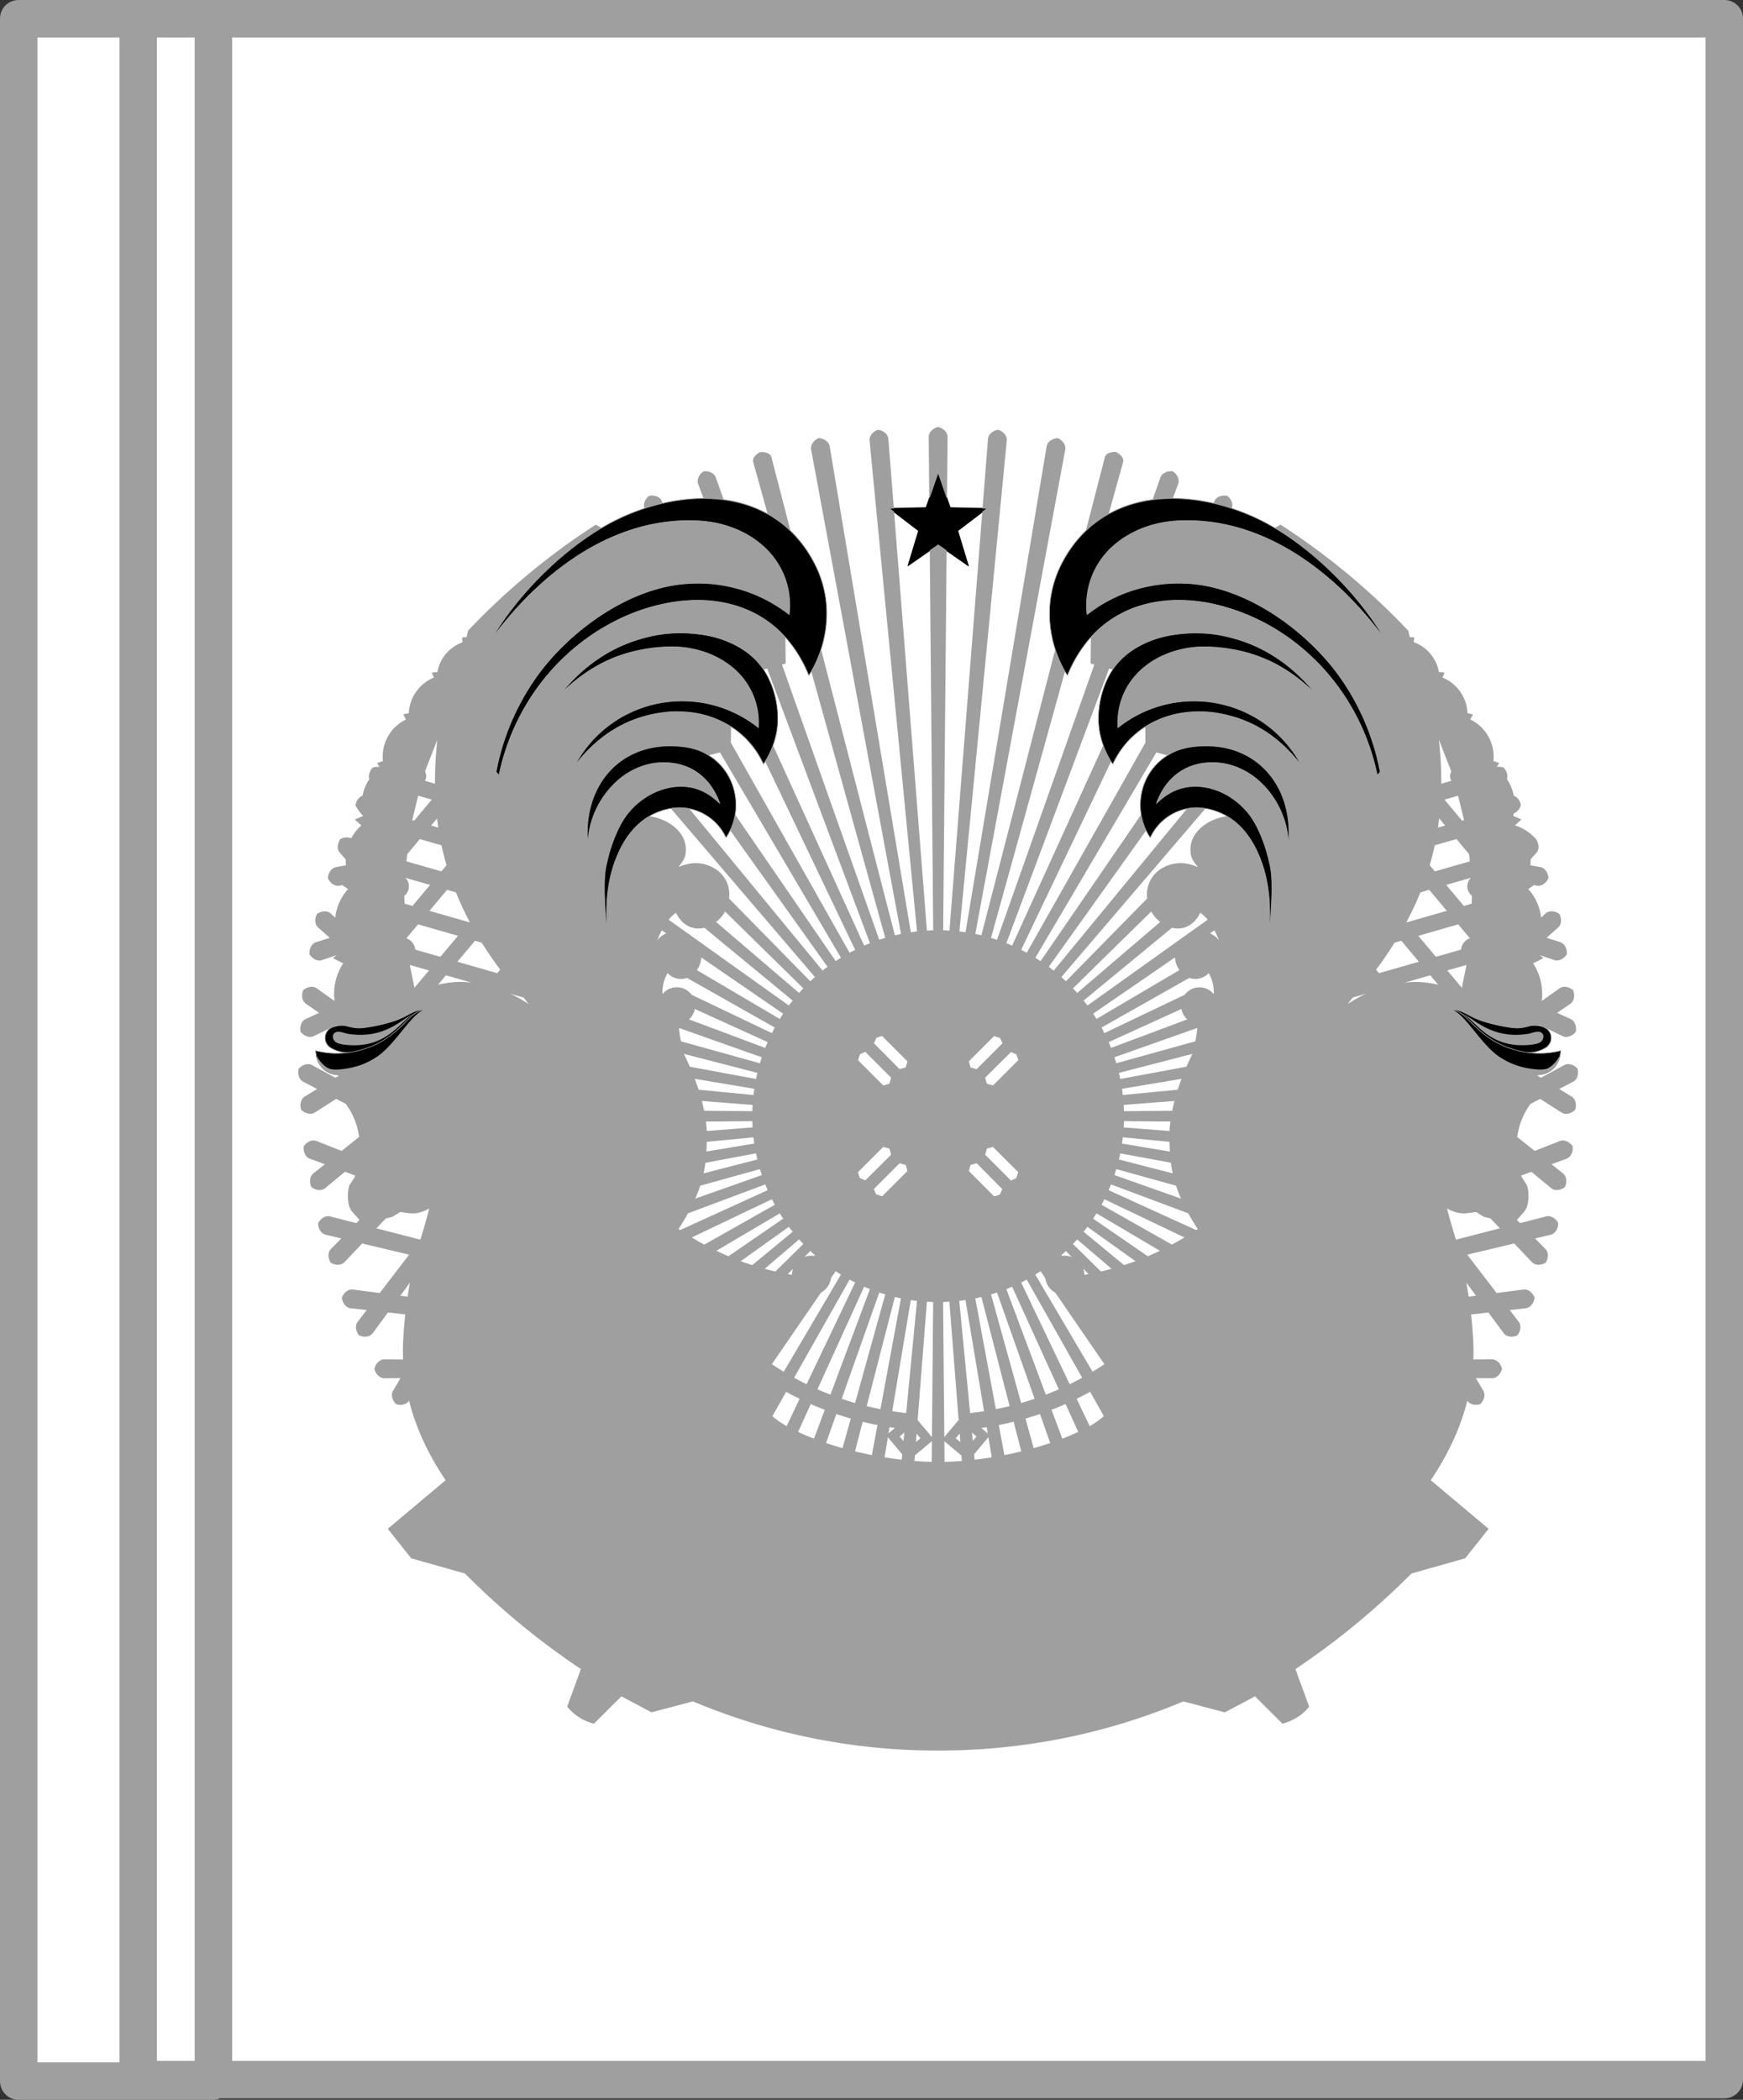 <svg xmlns="http://www.w3.org/2000/svg" xml:space="preserve" id="rule-kz-1" x="0" y="0" style="enable-background:new 0 0 46.55 56.06" version="1.1" viewBox="0 0 46.55 56.06">
    <rect x="0" y="0" width="46.55" height="56.06" fill="#333333" stroke="none"/>
    <path d="M46.05.5H.5v55.06h5.2v-.04h40.35z" style="fill:#fff"/>

    <path d="M46.05 0H.5C.22 0 0 .22 0 .5v55.06c0 .28.22.5.5.5h5.2c.06 0 .12-.01.18-.04h40.17c.28 0 .5-.22.5-.5V.5c0-.28-.22-.5-.5-.5zM5.2 1v54.02H4.19V1H5.2zM1 1h2.19v54.06H1V1zm44.55 54.02H6.2V1h39.35v54.02z" style="fill:#9f9f9f"/>

    <path d="M11.349 26.953a.01.01 0 0 0-.011-.006l-.02.007c-.205-.021-.465.184-.728.28-.232.086-.772.214-1.02.21a1.198 1.198 0 0 1-.196-.026c-.059-.012-.117-.03-.178-.04a.635.635 0 0 0-.194.009.468.468 0 0 0-.233.107.31.31 0 0 0 .079.49.84.84 0 0 0 .492.113c-.159.02-.345.029-.456.022a2.554 2.554 0 0 1-.458-.068c.004.035.009.069.015.101H8.44a.01.01 0 0 0-.006.01c.072.347.312.54.655.54.057 0 .117-.006.18-.017.3-.052.599-.197.778-.314.355-.233.535-.496.744-.8.054-.08.11-.161.17-.245.106-.144.235-.266.384-.362a.01.01 0 0 0 .004-.011zm-1.794 1.103-.03.008h-.001l.031-.008zm.212-.064a9.148 9.148 0 0 1-.065.02l.065-.02zm-.074.024-.052.016a3.29 3.29 0 0 0 .052-.016zm-.075.023-.037.01.037-.01z" style="fill:currentColor"/>

    <path d="M13.326 20.7c.343-1.662 1.352-3.09 2.77-3.933 1.95-1.16 4.539-1.117 5.505 1.268a3.132 3.132 0 0 0 .478-1.58 2.912 2.912 0 0 0-.352-1.46c-1.059-1.972-3.34-2.011-5.157-1.169-1.357.63-2.704 1.97-3.45 3.242 1.305-1.778 3.257-3.282 5.534-3.163 1.306.068 2.42.925 2.437 2.247 0 .085-.004.17-.014.255a3.95 3.95 0 0 0-2.684-.83c-1.536.086-3.119 1.206-4.01 2.415a6.397 6.397 0 0 0-1.135 2.616l.079.091zM16.215 25.444c-.007-.526-.044-1.242.029-1.705.11-.813.51-1.735 1.321-2.057.394-.156.804-.167 1.189.025.275.138.502.366.635.657.493-.72.28-1.756-.472-2.204-.308-.196-.673-.246-1.028-.246-1.383 0-2.2 1.04-2.206 2.316 0 .185.01.4.032.587-.006-.208-.022-.355.008-.557.152-1.023 1.028-1.97 2.118-1.896.654.036 1.151.434 1.38 1.084-.288-.282-.626-.458-1.05-.453-.556.007-1.088.313-1.428.751-.255.337-.45.877-.535 1.283-.147.534-.009 1.472.007 2.415z" style="fill:currentColor;fill-rule:evenodd;clip-rule:evenodd"/>

    <path d="M26.372 13.573v-.001l-.001-.002v-.001l-.001-.001-.002-.003-.003-.001h-.002l-.978-.021-.322-.925-.001-.001-.002-.002-.002-.002-.002-.001-.001.001-.002-.001-.001.001-.003.002-.002.002-.001.001-.321.924-.975.022h-.002l-.003.001-.002.002-.001.002-.001.001v.003l.001.003.001.003.001.001.776.593-.281.93v.005l.002.003v.001l.002.001.001.001.004.001.005-.001.802-.557.804.56h.001l.004.001.005-.001.001-.001h.001l.001-.002.001-.003v-.005l-.283-.933.779-.592v-.002l.002-.003z" style="fill:currentColor"/>

    <path d="M18.107 17.273c-.25-.011-.5.006-.747.04-1.056.143-1.774.617-2.398 1.22.638-.788 1.476-1.387 2.613-1.586.54-.09 1.249-.053 1.769.144.429.163.79.41 1.042.774l.002.002c.31.455.455 1.139.353 1.684a2.239 2.239 0 0 1-.352.85c-.404-.872-1.202-1.332-2.11-1.394a2.926 2.926 0 0 0-.703.038c-.922.154-1.65.645-2.233 1.405.976-1.85 3.351-2.268 4.912-1.022.063-1.251-.934-2.078-2.148-2.155z" style="fill:currentColor;fill-rule:evenodd;clip-rule:evenodd"/>

    <path d="M41.67 28.152h-.002c.007-.032.012-.066.016-.101a2.542 2.542 0 0 1-.459.068 2.794 2.794 0 0 1-.456-.022.84.84 0 0 0 .493-.113.31.31 0 0 0 .078-.49.468.468 0 0 0-.232-.107.635.635 0 0 0-.194-.009c-.062.01-.12.028-.179.04a1.189 1.189 0 0 1-.195.026c-.248.004-.789-.124-1.02-.21-.264-.096-.524-.301-.728-.28l-.02-.007a.01.01 0 0 0-.011.005.01.01 0 0 0 .003.012c.15.096.278.218.384.362.06.084.116.165.17.244.209.305.389.568.744.8.18.118.478.263.778.315.063.011.123.016.18.016.343 0 .583-.192.655-.538a.009.009 0 0 0-.006-.011zm-1.086-.088-.03-.008.031.009h-.001zm-.242-.072zm.073.023zm.075.023.038.011-.038-.01z" style="fill:currentColor"/>

    <path d="M36.783 20.7c-.342-1.662-1.352-3.09-2.769-3.933-1.95-1.16-4.54-1.117-5.506 1.268a3.132 3.132 0 0 1-.477-1.58 2.912 2.912 0 0 1 .35-1.46c1.06-1.972 3.342-2.011 5.158-1.169 1.357.63 2.704 1.97 3.45 3.242-1.305-1.778-3.257-3.282-5.534-3.163-1.306.068-2.42.925-2.436 2.247 0 .085.004.17.013.255h.001a3.95 3.95 0 0 1 2.684-.83c1.536.086 3.118 1.206 4.01 2.415a6.397 6.397 0 0 1 1.135 2.616l-.08.091zM33.895 25.444c.007-.526.043-1.242-.03-1.705-.11-.813-.51-1.735-1.32-2.057-.395-.156-.805-.167-1.19.025a1.376 1.376 0 0 0-.635.657c-.492-.72-.28-1.756.472-2.204.308-.196.674-.246 1.028-.246 1.383 0 2.2 1.04 2.206 2.316.001.185-.009.4-.031.587.006-.208.021-.355-.009-.557-.152-1.023-1.027-1.97-2.117-1.896-.654.036-1.152.434-1.381 1.084.289-.282.627-.458 1.051-.453.555.007 1.087.313 1.427.751.255.337.451.877.536 1.283.147.534.008 1.472-.007 2.415z" style="fill:currentColor;fill-rule:evenodd;clip-rule:evenodd"/>

    <path d="M32.003 17.273c.249-.011.5.006.747.04 1.055.143 1.773.617 2.397 1.22-.638-.788-1.476-1.387-2.613-1.586-.539-.09-1.248-.053-1.768.144-.43.163-.79.41-1.043.774l-.002.002a2.413 2.413 0 0 0-.352 1.684c.057.304.176.593.351.85.405-.872 1.202-1.332 2.111-1.394.243-.016.464-.002.703.038.922.154 1.65.645 2.233 1.405-.977-1.85-3.352-2.268-4.912-1.022-.064-1.251.933-2.078 2.148-2.155z" style="fill:currentColor;fill-rule:evenodd;clip-rule:evenodd"/>

    <path d="m41.975 29.277-.334-.204.376-.195c.103-.055.151-.2.116-.344a.01.01 0 0 0-.002-.004c-.1-.111-.247-.152-.35-.097l-.628.34-.119-.073a.68.68 0 0 0 .4-.125c.147-.11.234-.287.259-.523a.01.01 0 0 0-.003-.008.01.01 0 0 0-.009-.002 2.57 2.57 0 0 1-.457.068 2.35 2.35 0 0 1-.285-.006.952.952 0 0 0 .327-.112.318.318 0 0 0 .167-.236.314.314 0 0 0-.113-.292l.417.2c.028.013.059.019.09.019a.341.341 0 0 0 .257-.138c.028-.147-.028-.289-.134-.338l-.364-.166.356-.244c.096-.067.126-.217.073-.356a.01.01 0 0 0-.003-.004c-.112-.098-.263-.12-.359-.053l-.478.34a1.5 1.5 0 0 0-.23-1.005l.263-.133a.008.008 0 0 0 .003-.003h.001V25.573l-.003-.003-.084-.068.39.13c.02.008.042.01.064.01.096 0 .2-.062.264-.165a.01.01 0 0 0 .002-.004c.01-.149-.063-.283-.174-.32l-.368-.116.312-.276c.087-.078.1-.23.03-.362a.01.01 0 0 0-.003-.003c-.124-.084-.277-.088-.364-.01l-.12.111c-.031-.283-.15-.549-.343-.761l.154-.107.076.016a.197.197 0 0 0 .039.003c.104 0 .212-.078.268-.198a.009.009 0 0 0 .001-.004c-.008-.15-.097-.274-.211-.296l-.271-.05c.005-.047.007-.095.007-.143v-.015l.158-.178c.077-.088.07-.241-.015-.363a1.247 1.247 0 0 0-.562-.366l.165-.148.002-.003.001-.002v-.006l-.003-.003-.002-.001-.21-.09.014-.063a.341.341 0 0 0 .192-.222c-.02-.121-.095-.22-.19-.255a1.217 1.217 0 0 0-.182-.442c.03-.095-.003-.214-.084-.304a.38.38 0 0 0-.188-.022l.06-.094.001-.003.001-.002-.001-.004v-.002c-.002 0-.003-.001-.003-.002l-.002-.001-.146-.046a1.104 1.104 0 0 0-.616-1.112l.065-.126v-.002l.001-.003-.001-.003s0-.002-.002-.003h-.002l-.003-.002-.134-.03a1.076 1.076 0 0 0-.668-.95l.05-.122a.009.009 0 0 0-.002-.009l-.001-.002h-.003l-.003-.002-.136-.011a1.04 1.04 0 0 0-.674-.799v-.001l.015-.117v-.005l-.002-.002-.002-.002-.003-.001h-.001l-.113-.008-.037-.168a18.463 18.463 0 0 0-3.41-2.831.01.01 0 0 0-.011 0l-.033.02h-.001l-.102.06a5.68 5.68 0 0 0-1.154-.526c.035-.105-.014-.236-.122-.324a.01.01 0 0 0-.005-.002c-.146-.028-.288.028-.337.134l-.025.054a4.883 4.883 0 0 0-1.087-.13l.142-.378c.04-.11-.021-.25-.145-.333a.01.01 0 0 0-.004-.002c-.149-.015-.285.053-.325.163l-.207.584-.111.016a3.247 3.247 0 0 0-1.061.361l.378-1.36c.027-.102-.035-.195-.185-.278a.012.012 0 0 0-.004-.002c-.17-.003-.271.047-.298.149l-.501 1.94a3.294 3.294 0 0 0-.63.834c-.248.46-.366.953-.353 1.466.008.307.061.61.157.899L26.21 24.97a4.644 4.644 0 0 0-.163-.036L28.45 12c.02-.115-.064-.242-.2-.303a.009.009 0 0 0-.005 0c-.149.01-.271.1-.292.216l-2.167 12.976a4.92 4.92 0 0 0-.164-.021l1.266-13.11c.01-.116-.085-.236-.226-.284a.01.01 0 0 0-.004 0c-.148.023-.262.124-.272.24l-.145 1.855a.01.01 0 0 0 .01.01l.086.002-.1.076a.01.01 0 0 0-.003.007l-.877 11.18a4.926 4.926 0 0 0-.168-.007l.092-10.142a.01.01 0 0 0-.004-.007l-.216-.15a.01.01 0 0 0-.01 0l-.216.15a.01.01 0 0 0-.004.007l.092 10.142a4.932 4.932 0 0 0-.168.008l-.877-11.183a.009.009 0 0 0-.004-.007l-.096-.074.084-.001a.01.01 0 0 0 .009-.01l-.146-1.856c-.01-.116-.124-.217-.271-.24h-.005c-.141.048-.236.168-.226.284l1.267 13.11-.165.021-2.167-12.976c-.02-.115-.143-.206-.292-.217l-.004.001c-.136.06-.22.188-.2.303l2.401 12.935c-.055.011-.109.023-.163.036l-1.967-7.617a3.13 3.13 0 0 0 .156-.898 2.904 2.904 0 0 0-.352-1.466 3.297 3.297 0 0 0-.63-.835l-.502-1.94c-.027-.1-.128-.15-.298-.147h-.004c-.15.084-.211.177-.184.278l.378 1.361a3.246 3.246 0 0 0-1.173-.377l-.207-.584c-.04-.11-.176-.178-.324-.163a.01.01 0 0 0-.005.002c-.123.083-.184.224-.144.333l.141.378c-.353.001-.718.045-1.086.13l-.025-.054c-.05-.106-.192-.162-.338-.134a.01.01 0 0 0-.004.002c-.109.088-.158.22-.123.324a5.68 5.68 0 0 0-1.154.526l-.101-.06h-.002l-.033-.02a.01.01 0 0 0-.01 0 18.459 18.459 0 0 0-3.408 2.826.01.01 0 0 0-.003.005l-.037.168-.112.007h-.002l-.002.001-.003.003-.001.002v.003l-.001.002.014.117.001.002a1.04 1.04 0 0 0-.674.798l-.136.011-.002.001-.003.001-.002.002c-.001.003-.002.006-.001.009l.05.122c-.39.16-.65.53-.669.95l-.134.03-.003.001-.002.001-.002.004v.007l.065.126a1.104 1.104 0 0 0-.616 1.112l-.145.046-.002.001-.003.002v.002l-.002.004v.002l.001.003.061.093a.38.38 0 0 0-.188.023c-.081.09-.114.21-.084.304-.09.134-.151.284-.182.442-.094.034-.169.134-.19.256a1.283 1.283 0 0 0 .207.285l-.21.089h-.001l-.002.002-.002.002v.003c-.001 0-.002.002-.001.003v.003l.002.002.166.148a1.249 1.249 0 0 0-.271.344.341.341 0 0 0-.29.022c-.086.122-.093.275-.016.363l.159.179-.001.015c0 .048.002.095.007.142l-.27.05c-.115.022-.204.147-.212.296l.001.004c.056.12.165.198.268.198a.197.197 0 0 0 .039-.003l.076-.016.154.107a1.348 1.348 0 0 0-.342.762l-.121-.111c-.087-.079-.24-.075-.363.009a.008.008 0 0 0-.003.003c-.07.132-.058.284.029.362l.313.276-.369.117c-.111.036-.184.17-.173.319v.004c.065.103.17.166.265.166a.205.205 0 0 0 .064-.01l.39-.131-.084.068-.002.003-.001.002v.006l.001.001.003.003.264.133a1.485 1.485 0 0 0-.231 1.005l-.478-.34c-.096-.067-.247-.045-.36.053a.009.009 0 0 0-.002.004c-.053.14-.022.289.074.356l.355.244-.364.166c-.106.05-.162.192-.133.338a.341.341 0 0 0 .256.138.213.213 0 0 0 .09-.02l.417-.199a.314.314 0 0 0-.112.292.318.318 0 0 0 .166.236c.121.064.226.099.328.112-.11.008-.216.01-.286.006a2.57 2.57 0 0 1-.457-.068.01.01 0 0 0-.008.002.01.01 0 0 0-.003.008c.025.237.112.413.258.523a.68.68 0 0 0 .4.125l-.119.073-.627-.34c-.103-.055-.25-.014-.35.097a.009.009 0 0 0-.002.004c-.036.145.013.29.116.344l.375.195-.334.205c-.098.061-.137.21-.09.351a.353.353 0 0 0 .24.107.22.22 0 0 0 .118-.031l.575-.368.26.136.003.006c.19.263.307.56.35.875l-.467.373-.675-.266c-.109-.042-.25.017-.335.139a.009.009 0 0 0-.002.004c-.018.148.048.286.157.328l.407.151-.312.248c-.09.074-.11.225-.047.36a.364.364 0 0 0 .218.08.231.231 0 0 0 .147-.048l.531-.44.268.1.004.002-.015.046-.13.2c-.057.11-.076.441.009.629.023.057.1.141.174.222l.078.087-.085.086-.702-.181c-.113-.028-.246.047-.316.178a.01.01 0 0 0-.001.005c0 .149.082.278.196.306l.422.1-.28.285c-.08.084-.082.237-.003.363a.375.375 0 0 0 .188.055c.07 0 .135-.023.179-.068l.474-.5 1.253.299-.785 1.024-.72-.094c-.115-.014-.238.077-.291.216v.004c.017.148.115.266.23.28l.432.049-.242.316c-.07.093-.053.245.04.36a.384.384 0 0 0 .153.034.257.257 0 0 0 .21-.091l.409-.555.462.052c-.027.245-.047.492-.059.74a5.885 5.885 0 0 0 0 .464l-.502-.004c-.117 0-.228.105-.264.25v.004c.036.145.147.25.264.25l.434-.005-.202.343c-.058.102-.023.25.085.354a.39.39 0 0 0 .111.018c.1 0 .188-.04.234-.11.18.715.505 1.425.976 2.122l-1.538 1.292a.01.01 0 0 0-.001.013l.618.778a.01.01 0 0 0 .004.003l1.432.405c.757.758 1.53 1.424 2.364 2.037l.436.313.298.202-.364.997v.007l.001.002a1.324 1.324 0 0 0 .708.45.01.01 0 0 0 .007-.002l.728-.727.328.173.476.253a.01.01 0 0 0 .007 0l1.101-.291a16.834 16.834 0 0 0 6.55 1.313c2.27 0 4.474-.442 6.549-1.313l1.102.292h.002a.01.01 0 0 0 .004-.001l.477-.252.327-.174.729.727a.01.01 0 0 0 .009.002c.293-.08.543-.24.705-.45l.002-.003v-.006l-.365-.997.298-.203.436-.312a20.285 20.285 0 0 0 2.364-2.037l1.432-.405a.01.01 0 0 0 .005-.003l.618-.778a.01.01 0 0 0-.001-.013l-1.51-1.268-.028-.024c.47-.697.797-1.407.976-2.122.046.07.135.11.234.11a.39.39 0 0 0 .111-.019c.108-.103.143-.252.085-.353l-.202-.343.434.004c.117 0 .228-.105.264-.25v-.004c-.036-.145-.147-.25-.264-.25l-.501.004a5.147 5.147 0 0 0-.001-.463c-.012-.249-.032-.495-.059-.74l.462-.052.41.555c.045.06.123.091.209.091a.385.385 0 0 0 .153-.034c.093-.115.11-.267.04-.36l-.242-.316.432-.05c.115-.013.213-.131.231-.279a.01.01 0 0 0 0-.004c-.054-.14-.176-.23-.293-.216l-.719.094-.785-1.024 1.253-.3.474.5a.243.243 0 0 0 .178.069.374.374 0 0 0 .188-.055c.08-.126.078-.28-.003-.363l-.28-.284.423-.101c.113-.028.196-.157.196-.306a.01.01 0 0 0-.001-.005c-.07-.131-.203-.206-.317-.178l-.702.18-.084-.085.078-.087c.074-.08.15-.165.174-.222.085-.188.066-.52.009-.628v-.001l-.13-.2a2.711 2.711 0 0 1-.016-.046l.272-.101.532.439c.04.032.092.048.147.048a.364.364 0 0 0 .218-.08c.063-.135.043-.286-.048-.36l-.311-.248.407-.151c.109-.042.175-.18.157-.328l-.002-.004c-.086-.122-.227-.18-.336-.139l-.674.266-.468-.373a1.936 1.936 0 0 1 .353-.881l.26-.136.576.368a.22.22 0 0 0 .118.032.352.352 0 0 0 .24-.108c.046-.142.008-.29-.091-.352zM20.38 20.405a.01.01 0 0 0 .008.005.01.01 0 0 0 .009-.004l.044-.067 2.397 5.02c-.05.025-.1.05-.149.077l-3.17-5.61.005-.412c.369.238.663.574.857.99zm-.791 1.505-.007.024-.018.058-.009.024c-.013.036-.027.071-.042.106l-.01.022a1.48 1.48 0 0 1-.112.201 1.39 1.39 0 0 0-.995-.767l-.002-.002a1.393 1.393 0 0 0-.469-.003l-.003.001a1.69 1.69 0 0 0-.6.219h-.001c-.378.227-.628.58-.792.93a3.46 3.46 0 0 0-.277.897v.002l-.003.02a3.588 3.588 0 0 0-.024.16l-.002.017-.007.062v.005a4.39 4.39 0 0 0-.007.07l-.001.017a5.621 5.621 0 0 0-.005.064v.01a5.484 5.484 0 0 0-.004.073l-.001.02a6.309 6.309 0 0 0-.005.154v.02l-.002.065v.017a10 10 0 0 0 0 .078V24.65l-.006-.098c-.018-.31-.035-.6-.035-.858 0-.257.017-.482.067-.663.076-.365.262-.92.534-1.279.358-.462.889-.741 1.42-.748l.047.001h.032l.041.003.03.003c.014 0 .027.003.041.004l.028.004.042.007.027.005c.014.002.027.006.04.009l.028.006.04.011.027.008.038.013.028.01.036.014.029.012.034.016.03.014.033.017.03.017.032.018.03.019.032.02.03.02.031.023.03.022.033.026.027.022.037.031.023.02.058.055.003.002h.002l.001.001h.003l.002-.001h.001l.001-.001.001-.002.002-.002v-.006c-.232-.658-.738-1.055-1.39-1.09-.511-.035-1.014.157-1.417.539a2.405 2.405 0 0 0-.717 1.421l-.002.02a1.507 1.507 0 0 0-.003.034l-.002.022-.002.031v.022l-.001.018v-.002a4.97 4.97 0 0 1-.003-.102v-.026c-.001-.034-.002-.068-.001-.102.007-1.358.91-2.307 2.196-2.307a3.246 3.246 0 0 1 .238.01c.32.023.574.1.785.235.351.21.605.566.696.98.056.256.048.518-.02.762zm12.598-.336-.003-.001a1.396 1.396 0 0 0-.468.003l-.003.002a1.391 1.391 0 0 0-.995.767 1.476 1.476 0 0 1-.144-.275l-.013-.037a1.401 1.401 0 0 1-.044-.137l-.011-.044a1.588 1.588 0 0 1-.004-.704c.091-.414.345-.77.696-.98.26-.167.586-.245 1.022-.245 1.287 0 2.19.949 2.197 2.307v.102l-.001.026-.003.102v.002-.017l-.002-.023c0-.01 0-.02-.002-.03l-.001-.023-.003-.034-.002-.02a2.405 2.405 0 0 0-.717-1.421c-.403-.383-.907-.574-1.418-.54-.651.036-1.157.433-1.39 1.09v.006h.001l.001.003.002.002h.001l.003.001h.006l.002-.002c.315-.307.656-.455 1.045-.45.531.006 1.062.286 1.42.748.272.36.457.913.534 1.28.05.18.066.405.067.662 0 .257-.017.547-.035.858l-.006.098v-.272l-.002-.064v-.02l-.002-.076v-.014l-.003-.065-.001-.018a4.256 4.256 0 0 0-.004-.075v-.009a4.023 4.023 0 0 0-.005-.064l-.002-.018a3.485 3.485 0 0 0-.006-.07v-.004a2.708 2.708 0 0 0-.008-.063l-.002-.016a2.61 2.61 0 0 0-.023-.16l-.004-.02v-.003a3.46 3.46 0 0 0-.277-.897c-.197-.42-.516-.844-1.033-1.049a1.702 1.702 0 0 0-.36-.1zm-2.464-3.71zm.16 10.78 1.961-.508c-.056.117-.108.23-.157.342l-1.768.328a4.606 4.606 0 0 0-.037-.163zm-8.118 4.869-.014.016a.528.528 0 0 0-.265.03l.156-.16c.04.04.082.077.123.114zm1.877 1.045-.805 2.899a7.923 7.923 0 0 1-.358-.113l1.004-2.837c.053.018.106.035.16.05zm.42.105-.549 2.958a8.188 8.188 0 0 1-.366-.081l.752-2.914c.054.013.109.026.163.037zm.428.067-.289 2.996a8.036 8.036 0 0 1-.372-.05l.496-2.967c.054.008.11.015.165.021zm.432.03-.033 3.608-.382-.455.248-3.16c.055.004.11.006.167.008zm.433-.007.247 3.157-.382.455-.033-3.604a5.13 5.13 0 0 0 .168-.008zm.43-.044.496 2.967c-.123.02-.249.036-.372.05l-.29-2.996c.056-.006.111-.013.166-.021zm.425-.083.753 2.913c-.121.03-.244.058-.367.082l-.549-2.958c.055-.011.11-.024.163-.037zm.417-.119 1.003 2.837c-.118.04-.238.078-.358.113l-.805-2.9c.054-.015.107-.032.16-.05zm1.84-1.107.157.159a.52.52 0 0 0-.266-.03l-.014-.016c.042-.037.083-.075.123-.113zm1.55-3.468 1.24.011a3.159 3.159 0 0 0-.023.252l-1.225-.096.008-.167zm8.42-8.083.158.19-.192.056c.012-.082.023-.163.033-.246zm-19.633 7.805a5.094 5.094 0 0 0-.06-.261l1.356.106a5.136 5.136 0 0 0-.007.167l-1.29-.012zm8.471 9.094c-.148.036-.299.07-.451.1l-.149-.803a8.5 8.5 0 0 0 .396-.088l.204.791zm.5-.997.273.774a8.942 8.942 0 0 1-.441.137l-.22-.79c.13-.037.26-.078.387-.121zm-3.68 1.076-.014.143a10.306 10.306 0 0 1-.458-.063l.09-.535.381.455zm2.302-.457.09.537c-.152.024-.305.046-.458.063l-.014-.145.382-.456zm2.563-4.335a.523.523 0 0 0-.031-.166l.142.146-.11.02zm.522 3.774c-.147.122-.225.17-.283.207-.022.014-.042.026-.06.04l-.036.019-.349-.73c.121-.06.242-.122.36-.187l.368.651zm-.686.42a6.934 6.934 0 0 1-.425.18l-.288-.77c.125-.049.25-.1.374-.155l.34.744zm-2.416.04-.173-.145.145-.022.028.167zm-.3.081-.1.119-.02-.22.12.101zm-.431.152-.124-.103.106-.126.017.23zm.039.502a9.61 9.61 0 0 1-.462.026l-.005-.553.455.382.012.145zm-1.266 0 .012-.148.454-.381-.005.555a9.713 9.713 0 0 1-.461-.026zm.04-.504.017-.224.103.122-.12.102zm-.333-.028-.102-.122.124-.104-.022.226zm-.399-.206.028-.164c.047.008.095.015.142.021l-.17.143zm-.895.482.204-.79c.13.032.263.061.396.087l-.15.802c-.151-.03-.302-.063-.45-.099zm-1.686-4.713-.11-.02.142-.145a.52.52 0 0 0-.032.165zm1.186 3.716c.128.043.257.084.387.122l-.22.789a8.942 8.942 0 0 1-.44-.137l.273-.774zm-.682-.267c.123.054.249.106.374.155l-.288.77a6.934 6.934 0 0 1-.425-.18l.339-.745zm-.657-.326c.117.065.238.127.36.187l-.349.73-.036-.02a1.134 1.134 0 0 0-.06-.04c-.059-.035-.136-.084-.284-.205l.369-.652zm15.832-11.176-.078-.093.089-.118c.145-.201.281-.404.407-.605l.178-.05.471.56-1.067.306zm.737-1.37c.125-.235.238-.472.336-.708l.032-.08.237-.068.47.561-1.066.306-.009-.01zm-5.01.49a.66.66 0 0 0-.237-.185l.117-.08c.044.086.083.175.12.264zm-13.68 5.093a2.783 2.783 0 0 0-.023-.252l1.24-.011.008.167-1.225.096zm-1.321-5.094c.038-.089.076-.178.12-.265l.118.081a.66.66 0 0 0-.238.184zm-5.848-3.006-.192-.055.16-.19c.01.082.02.163.032.245zm.47 1.729.033.08c.098.236.21.473.335.708l-.009.011-1.066-.306.47-.561.237.068zm.688 1.342a10.608 10.608 0 0 0 .496.723l-.079.093-1.066-.306.47-.56.179.05zm23.131 1.639c.042-.057.086-.115.133-.173l.366-.105a2.89 2.89 0 0 0-.502.282l.003-.004zm-5.986 2.694 1.357-.106a5.067 5.067 0 0 0-.06.261l-1.29.012a4.85 4.85 0 0 0-.007-.167zm-2.218 4.44.124.18a.52.52 0 0 0 .268.391l1.312 1.91a8.01 8.01 0 0 1-.316.202l-1.53-2.594c.048-.029.095-.059.142-.09zm-.37.223 1.48 2.62c-.109.06-.22.118-.333.173l-1.296-2.716c.05-.025.1-.05.148-.077zm-.39.19 1.247 2.739c-.114.05-.23.098-.347.143l-1.054-2.818c.052-.02.103-.042.154-.064zm-4.852 2.882a7.99 7.99 0 0 1-.347-.143l1.247-2.74c.05.023.102.045.154.065l-1.055 2.818zm-.638-.279a8.05 8.05 0 0 1-.333-.173l1.482-2.62c.048.027.098.052.148.077l-1.297 2.716zm-.61-.333a8.02 8.02 0 0 1-.317-.202l1.312-1.91a.526.526 0 0 0 .268-.39l.125-.182c.046.031.093.061.14.09l-1.528 2.594zm-2.275-7.53a5.933 5.933 0 0 0-.102-.29l1.591.266-.022.166-1.467-.142zm-6.864-6.524a7.756 7.756 0 0 0 .044.197c.027.112.058.224.09.336l-.137.163-.934-.268.022-.194.334-.4.581.166zm27.462.428-.934.268-.137-.163a7.344 7.344 0 0 0 .134-.533l.581-.166.335.4.021.194zm-7.699 5.807c-.038.1-.072.196-.102.29l-1.467.141a4.757 4.757 0 0 0-.021-.166l1.59-.265zm-1.569 1.56 1.246.121.012.248v.012l-1.28-.214c.009-.055.016-.11.022-.166zm-.067.429 1.351.25c.013.097.03.191.05.284l-1.438-.371a5.15 5.15 0 0 0 .037-.163zm-.106.42 1.596.443a3.8 3.8 0 0 0 .131.345l-1.777-.629a4.92 4.92 0 0 0 .05-.16zm-.141.409 2.063.772c.077.139.162.278.254.42l-.043.027-2.338-1.065c.022-.05.043-.102.064-.154zm-.177.395 2.139 1.021c-.111.067-.223.13-.335.191l-1.881-1.064a5.34 5.34 0 0 0 .077-.148zm-.21.378 1.692.998c-.107.052-.214.1-.322.147l-1.461-1.004.09-.14zm-.244.359 1.285.917a7.425 7.425 0 0 1-.306.105l-1.08-.89c.034-.043.068-.087.101-.132zm-.273.336.92.785c-.095.025-.19.05-.285.072l-.747-.734c.038-.04.075-.082.112-.123zm-8.06.857a7.842 7.842 0 0 1-.285-.072l.918-.785.113.123-.747.734zm-.618-.17a7.43 7.43 0 0 1-.307-.106l1.285-.917c.033.045.068.089.102.132l-1.08.89zm-.635-.237a7.468 7.468 0 0 1-.322-.147l1.693-.998c.029.048.059.095.09.141l-1.461 1.004zm-.644-.31a8.269 8.269 0 0 1-.335-.192l2.139-1.02c.025.05.05.099.077.148l-1.881 1.063zm-.648-.389-.043-.028a6.56 6.56 0 0 0 .254-.419l2.064-.772c.02.052.042.103.064.154l-2.338 1.065zm.406-.84c.05-.114.094-.229.132-.345l1.595-.443.05.16L18.57 32zm.221-.674c.02-.093.037-.187.05-.283l1.35-.251.037.163-1.437.371zm.075-.582v-.012c.006-.086.01-.168.012-.248l1.246-.12.022.166-1.28.214zm-.443-2.266a9.252 9.252 0 0 0-.157-.342l1.962.507a4.65 4.65 0 0 0-.036.163l-1.769-.328zm-7.36-6.568-.052-.015.158-.651.363.104-.47.562zm2.92 4.722a4.555 4.555 0 0 1 .135.176 2.879 2.879 0 0 0-.5-.28l.365.104zm25.058-.262-.387-.462.513-.147-.126.61zm.06-4.475-.052.015-.47-.562.363-.104.159.651zm-8.354 2.44a.929.929 0 0 0 .239.28l-2.216 1.894a5.043 5.043 0 0 0-.113-.123l2.09-2.051zm.552.435c.316.075.597-.073.757-.401.077.054.142.116.198.184l-3.211 2.292a4.853 4.853 0 0 0-.102-.132l2.358-1.943zm.082.791a.655.655 0 0 0 .118.338l-2.214 1.305a4.8 4.8 0 0 0-.09-.141l2.186-1.502zm.382.547a.49.49 0 0 0 .16.027h.003a.493.493 0 0 0 .355-.154c.095.155.143.352.137.56a.492.492 0 0 0-.777.017l-2.145 1.024a4.96 4.96 0 0 0-.077-.149l2.344-1.325zm-.21.83a.493.493 0 0 0 .156.277l-2.036.762a5.23 5.23 0 0 0-.064-.154l1.944-.886zm.424.506a2.587 2.587 0 0 1-.054.357l-2.109.585a5.012 5.012 0 0 0-.05-.16l2.212-.782zm-5.426.216.161.054.062.14-.69.69-.162-.047-.046-.162.675-.675zm-2.99 4.278-.162-.054-.062-.139.69-.69.163.046.045.162-.675.675zm2.315-.675.045-.162.163-.046.685.69-.065.146-.151.05-.677-.678zm.644-2.284-.163-.046-.046-.162.69-.685.146.064.051.152-.678.677zm.62 2.477-.138.062-.69-.69.045-.163.163-.046.675.675-.054.162zm-3.386-2.523-.163.046-.675-.675.054-.161.14-.062.69.69-.046.162zm-.163 1.686.163.046.046.162-.69.685-.146-.064-.051-.152.678-.677zm.599-2.122-.163.046-.685-.69.065-.146.151-.05.677.678-.045.162zm-6.001-.696a2.574 2.574 0 0 1-.054-.357l2.212.783a4.842 4.842 0 0 0-.05.16l-2.108-.586zm.213-.586a.492.492 0 0 0 .156-.278l1.945.885a4.873 4.873 0 0 0-.065.155l-2.036-.762zm.069-.657a.49.49 0 0 0-.777-.018 1.013 1.013 0 0 1 .136-.56.492.492 0 0 0 .356.156h.002a.49.49 0 0 0 .161-.028l2.344 1.325a4.96 4.96 0 0 0-.077.149l-2.145-1.024zm2.355.645L18.612 25.9c.07-.1.11-.216.117-.338l2.186 1.502-.09.14zm-2.969-2.65c.056-.068.121-.13.198-.184.16.328.442.476.758.4l2.358 1.944a5.23 5.23 0 0 0-.102.132l-3.212-2.292zm1.269.062a.928.928 0 0 0 .239-.28l2.09 2.051c-.039.04-.076.082-.113.123l-2.216-1.894zm-7.668 1.293-.388.462-.125-.609.513.147zm26.742.13.21.251a2.825 2.825 0 0 0-.592-.073c-.1 0-.202.006-.302.019l.684-.197zm-8.47-8.166.002-.002c.237-.343.577-.595 1.038-.77.487-.185 1.18-.242 1.764-.144l.094.018.03.006a4.3 4.3 0 0 1 .064.013l.035.009.058.013.037.01.055.013.038.01.052.016.039.011.051.016.039.012.05.017.038.013.05.018.038.014.049.019.037.015a3.484 3.484 0 0 1 .17.073l.048.023a3.965 3.965 0 0 1 .2.102l.047.026.033.02a3.319 3.319 0 0 1 .159.097l.05.032.028.018.056.039.02.014.074.053.003.003.076.058.013.01.061.049.025.02.049.041.028.025.044.038.03.027.042.038.031.03.04.037.031.032a3.422 3.422 0 0 1 .07.07l.038.039.032.034.036.039.032.035a7.055 7.055 0 0 1 .068.077l.016.018-.017-.015-.02-.019-.03-.027-.021-.018-.032-.028-.02-.018a5.82 5.82 0 0 0-.108-.09l-.001-.002a4.205 4.205 0 0 0-.055-.044l-.018-.015-.04-.03-.022-.017-.036-.028-.026-.019a3.254 3.254 0 0 0-.035-.025l-.027-.02-.036-.025-.028-.019a3.297 3.297 0 0 0-.065-.043l-.037-.024-.03-.019a3.626 3.626 0 0 0-.108-.066l-.03-.017a2.921 2.921 0 0 0-.043-.024l-.029-.016-.047-.025-.027-.015-.058-.03-.018-.008a3.997 3.997 0 0 0-.077-.037l-.02-.008-.06-.028-.03-.012-.052-.022-.034-.013a3.679 3.679 0 0 0-.05-.02l-.036-.013a3.196 3.196 0 0 0-.05-.018l-.038-.014a3.24 3.24 0 0 0-.05-.016l-.039-.013a5.14 5.14 0 0 0-.05-.016l-.041-.012a3.989 3.989 0 0 0-.148-.04l-.042-.01-.056-.012-.042-.01a3.793 3.793 0 0 0-.06-.012l-.04-.007c-.022-.005-.045-.008-.068-.012l-.034-.006a4.181 4.181 0 0 0-.828-.056h-.026c-.611.04-1.165.267-1.56.64-.42.4-.627.927-.597 1.525l.001.003.001.002.001.001.002.001.002.001h.007l.001-.001a3.252 3.252 0 0 1 2.789-.622l.03.008.055.014.035.01.05.014.036.01.047.016.038.012.045.016.038.014.044.016.038.015.042.018.038.016.042.018.038.018.04.019.038.018a5.01 5.01 0 0 1 .191.104 3.11 3.11 0 0 1 .357.244l.032.025.035.029.032.026.034.03.031.027.034.032.03.027.034.033.027.028.035.035.026.027.037.04.022.023.046.053.011.013.056.067.013.018.04.051.019.025.034.046.02.028.03.044.02.03.029.044.019.03a3.348 3.348 0 0 1 .046.077l.019.032-.024-.029-.026-.032-.032-.038-.026-.03a4.037 4.037 0 0 0-.033-.038l-.026-.029a4.096 4.096 0 0 0-.034-.037l-.025-.027-.037-.039-.024-.024a4.38 4.38 0 0 0-.078-.078l-.044-.042-.027-.024-.035-.033-.03-.025-.033-.03-.03-.026-.034-.027-.032-.026-.033-.026-.032-.025-.033-.025-.033-.024-.033-.024a3.978 3.978 0 0 0-.067-.046l-.034-.022-.034-.022-.034-.021-.035-.021a2.427 2.427 0 0 0-.069-.04l-.035-.02a2.398 2.398 0 0 0-.07-.038l-.036-.019-.036-.017a2.405 2.405 0 0 0-.072-.035l-.037-.016a2.846 2.846 0 0 0-.074-.032l-.036-.015-.038-.015a3.92 3.92 0 0 0-.037-.014l-.039-.014-.036-.013-.04-.013-.037-.012a2.806 2.806 0 0 0-.041-.013l-.036-.01c-.014-.005-.028-.009-.043-.012l-.035-.01-.045-.011-.035-.01-.047-.01-.033-.007-.053-.011-.027-.006a2.947 2.947 0 0 0-.876-.045 2.6 2.6 0 0 0-1.155.387 2.35 2.35 0 0 0-.868.99 2.383 2.383 0 0 1-.084-.136l-.022-.039a2.221 2.221 0 0 1-.035-.068l-.015-.03a2.091 2.091 0 0 1-.035-.076l-.011-.026a2.4 2.4 0 0 1-.139-.457c-.101-.546.04-1.22.352-1.678zm-.06 2.467.044.067a.01.01 0 0 0 .008.004.01.01 0 0 0 .008-.005c.193-.417.488-.753.857-.991l.005.412-3.17 5.61a4.716 4.716 0 0 0-.149-.077l2.397-5.02zm1.214-.252.286.077a1.539 1.539 0 0 0-.686.98c-.045.205-.049.415-.015.616l-2.677 3.9a4.996 4.996 0 0 0-.14-.09l3.232-5.483zm-.28 2.093c.032.065.068.129.11.19a.01.01 0 0 0 .016-.001 1.372 1.372 0 0 1 .963-.768l-3.551 4.313a5.027 5.027 0 0 0-.132-.102l2.594-3.632zm1.583-.587a1.67 1.67 0 0 1 .569.202c-.325.04-.642.215-.815.449a.722.722 0 0 0-.133.585c.011.089.091.205.19.324a1.323 1.323 0 0 0-.342-.102.977.977 0 0 0-.73.204.797.797 0 0 0-.29.555.963.963 0 0 0 .002.178l-2.17 2.21a5.222 5.222 0 0 0-.122-.113l3.841-4.492zm-10.544 4.605-2.17-2.21a.968.968 0 0 0 .003-.177.797.797 0 0 0-.291-.556.977.977 0 0 0-.73-.204c-.147.027-.26.061-.341.102.098-.119.178-.235.189-.324a.722.722 0 0 0-.133-.585c-.172-.234-.49-.408-.814-.449a1.625 1.625 0 0 1 .569-.202l3.84 4.492a5.218 5.218 0 0 0-.122.113zM18.417 21.6a1.372 1.372 0 0 1 .964.767.01.01 0 0 0 .008.005.01.01 0 0 0 .008-.004c.041-.06.078-.124.11-.19l2.594 3.633a4.82 4.82 0 0 0-.132.102l-3.552-4.313zm3.902 4.058-2.678-3.9c.034-.2.03-.41-.015-.614a1.539 1.539 0 0 0-.686-.981l.287-.077 3.232 5.483a4.92 4.92 0 0 0-.14.09zm-10.408.38.684.196a2.526 2.526 0 0 0-.302-.02c-.18 0-.393.029-.593.074l.21-.25zm27.11-.696v.01l-.672.193-.471-.56 1.066-.307.313.372a.353.353 0 0 0-.236.292zm.282-1.215-.208.06-.471-.562.66-.19a.318.318 0 0 0 .028.48l-.01.212zm-.811-3.204c.002-.38-.019-.773-.064-1.175l.332.848a.25.25 0 0 0 .001.25l-.27.077zm-8.785-3.051a2.409 2.409 0 0 0-.347 1.68c.023.123.056.244.099.36l-2.428 5.333a4.86 4.86 0 0 0-.154-.064l2.744-7.332.086.023zm-9.088 2.07-.023.058-.02.045-.026.057-.024.049-.026.05-.032.056-.023.039a2.277 2.277 0 0 1-.054.085 2.348 2.348 0 0 0-.872-.995 2.601 2.601 0 0 0-1.15-.382 3.224 3.224 0 0 0-.183-.012h-.033l-.059-.002h-.03a2.8 2.8 0 0 0-.086.002l-.03.001a2.959 2.959 0 0 0-.11.007l-.02.002a3.3 3.3 0 0 0-.096.01l-.031.005a3.267 3.267 0 0 0-.199.032l-.027.005-.054.011-.031.007-.049.011-.033.009-.046.011-.033.01-.046.012-.033.01-.044.014-.033.01a3.24 3.24 0 0 0-.044.015l-.032.012a3.272 3.272 0 0 0-.12.045l-.03.012-.044.018-.029.013a4.39 4.39 0 0 0-.044.02l-.028.013a3.156 3.156 0 0 0-.118.059l-.024.013a4.33 4.33 0 0 0-.119.066l-.02.013-.05.03-.02.012a2.887 2.887 0 0 0-.122.081l-.012.008-.058.042-.008.006a3.474 3.474 0 0 0-.063.048l-.002.002c-.238.184-.46.405-.669.665l.017-.03.021-.036.025-.04.022-.034.026-.04.022-.034.028-.04.023-.032.03-.04.022-.03c.01-.015.022-.03.034-.044l.02-.025.055-.067.02-.022.037-.044.025-.027c.011-.012.022-.025.034-.036l.027-.029.033-.034.03-.028.032-.032.03-.028.034-.03.03-.028.035-.03.032-.026.034-.029.033-.026.035-.027.034-.025.036-.027.034-.024a4.772 4.772 0 0 1 .182-.119 2.573 2.573 0 0 1 .227-.125l.037-.018.042-.02.037-.017.042-.019.037-.016.044-.017a4.138 4.138 0 0 1 .082-.032c.012-.004.024-.01.037-.013l.046-.016.036-.013.049-.015.035-.01.051-.015.033-.01.058-.014.028-.007.086-.02c.957-.2 1.942.034 2.703.641l.002.002h.007l.001-.001h.001v-.001l.002-.001v-.002l.001-.002v-.001a1.905 1.905 0 0 0-.673-1.593c-.388-.333-.91-.535-1.483-.571a4.136 4.136 0 0 0-.854.054l-.034.006-.068.012-.04.008-.06.012-.042.01a4.265 4.265 0 0 0-.056.012l-.042.01a3.85 3.85 0 0 0-.24.067l-.038.013a3.72 3.72 0 0 0-.088.03l-.051.018-.035.013-.052.02a4.062 4.062 0 0 0-.088.036l-.025.012a4.02 4.02 0 0 0-.07.03l-.01.005a4.164 4.164 0 0 0-.08.038l-.004.002a3.651 3.651 0 0 0-.071.036l-.018.01a3.72 3.72 0 0 0-.057.03l-.021.012-.051.028c-.008.005-.015.01-.023.013l-.048.03-.022.013a4.244 4.244 0 0 0-.115.072l-.02.013-.047.032-.017.012-.05.034-.013.01a4.447 4.447 0 0 0-.052.038l-.009.006a5.175 5.175 0 0 0-.424.355l.015-.018.034-.038.034-.039.033-.036.035-.038.033-.035.036-.038.033-.033.038-.038a4.919 4.919 0 0 1 .07-.068l.033-.03.04-.037.032-.029.042-.037.03-.026.047-.039.027-.022.056-.045.018-.014.075-.058.012-.008a3.69 3.69 0 0 1 .065-.047l.025-.018.052-.035.03-.02.047-.032.033-.02.046-.029.034-.02c.015-.01.03-.018.046-.027a4.097 4.097 0 0 1 .08-.046l.037-.02.045-.023.037-.02.045-.022.038-.018a3.764 3.764 0 0 1 .084-.039l.046-.02.04-.016.046-.02.04-.015a3.78 3.78 0 0 1 .046-.018l.04-.015.048-.017.04-.014.048-.016c.014-.005.027-.01.04-.013l.05-.015.04-.012.05-.015.04-.01.053-.014.04-.01.055-.013.037-.009.062-.013.032-.006.095-.018c.583-.098 1.276-.041 1.763.144.461.175.8.427 1.038.77l.002.002c.313.458.454 1.132.351 1.678a2.19 2.19 0 0 1-.112.394zm-9.245.842a.251.251 0 0 0-.024-.188l.33-.847c-.044.401-.065.794-.063 1.174l-.269-.077a.249.249 0 0 0 .026-.062zm-.454 2.903.001-.023a.318.318 0 0 0-.095-.228l.66.189-.471.561-.208-.06-.01-.21a.318.318 0 0 0 .123-.23zm.245.991 1.067.306-.471.561-.672-.192v-.01a.353.353 0 0 0-.236-.292l.312-.373zm12.068.503a4.86 4.86 0 0 0-.154.064l-2.428-5.333c.042-.117.076-.237.099-.36a2.41 2.41 0 0 0-.347-1.68l.086-.023 2.744 7.331zm-12.93 7.349a4.412 4.412 0 0 0 .179-.045l.205-.127c.025.002.053.006.083.01l.022.003.043.007h.003l.038.005.009.001.04.005h.001a1.183 1.183 0 0 0 .043.004.606.606 0 0 0 .089.001c.12 0 .29-.064.406-.132a15.852 15.852 0 0 1-.237.834l-1.174-.303.25-.263zm.582 2.088-.194-.025.258-.35c-.024.125-.044.25-.064.375zm28.276-.375.258.35-.195.025c-.02-.125-.04-.25-.063-.375zm-.329-1.316a15.81 15.81 0 0 1-.187-.665.948.948 0 0 0 .407.132h.008a.59.59 0 0 0 .08-.001h.004a1.51 1.51 0 0 0 .04-.004h.002l.038-.005.012-.001.03-.004a.532.532 0 0 0 .041-.006l.01-.002.105-.014.204.128h.003c.059.016.118.03.178.044l.25.264-1.174.303-.05-.17zm-9.706-15.22v.004l.002.001v.002l.004.002h.001l.093.026-2.599 7.348a4.837 4.837 0 0 0-.16-.05l1.972-7.102.061.1a.01.01 0 0 0 .009.005.01.01 0 0 0 .008-.006 3.45 3.45 0 0 1 .617-1.01l-.008.68zm-7.456.23 1.972 7.102a5.006 5.006 0 0 0-.16.05l-2.598-7.347.092-.025h.002a.009.009 0 0 0 .003-.003v-.002l.002-.001v-.003l-.008-.68c.252.282.46.62.618 1.01a.01.01 0 0 0 .007.005.01.01 0 0 0 .01-.004l.06-.102zm19.556 10.19c.16-.01.334-.035.447-.065a1.042 1.042 0 0 1-.026.136c-.066.125-.183.266-.315.324-.116.051-.29.03-.411.015a1.977 1.977 0 0 1-.868-.317c-.48-.313-.904-1.109-1.24-1.25l.014.003.01.002.031.01.006.001a.479.479 0 0 1 .025.01l.012.005a.552.552 0 0 1 .02.01l.012.006.017.01a.929.929 0 0 1 .03.018l.014.01a.851.851 0 0 1 .017.011l.013.01a.948.948 0 0 1 .048.037l.012.011.019.016.012.01c.006.007.013.012.02.018l.01.01.023.022.008.008.03.027.001.002.068.067c.119.117.252.249.421.372a2.22 2.22 0 0 0 .702.346l.02.006.044.014.026.007.035.01.03.008.018.005.008.002a2.788 2.788 0 0 0 .636.053zm.188-.375a.3.3 0 0 1-.157.222.83.83 0 0 1-.484.113 1.653 1.653 0 0 1-.36-.083 9.124 9.124 0 0 1-.162-.055c-.458-.171-.731-.44-.953-.659l-.031-.03-.011-.011a3.88 3.88 0 0 0-.021-.02l-.013-.013-.018-.018-.013-.012-.02-.018a1.186 1.186 0 0 0-.07-.063l-.01-.008a1.361 1.361 0 0 0-.05-.04h-.002c.32.142.642.804 1.517.846.142.007.426-.001.55-.062.061-.03.107-.078.113-.157.007-.085-.058-.135-.13-.14-.088-.007-.194.044-.288.058-.055.009-.11.015-.166.02-.886.066-1.304-.465-1.602-.57l-.003-.003a1.04 1.04 0 0 0-.019-.013L39 27.03a.606.606 0 0 0-.023-.014l-.007-.004a.607.607 0 0 0-.029-.016l-.01-.005a.546.546 0 0 0-.064-.026l-.006-.002h.004a.43.43 0 0 1 .038.007h.001a.56.56 0 0 1 .087.027l.01.003a1.411 1.411 0 0 1 .128.058l.011.005a5.153 5.153 0 0 1 .056.029l.039.02.009.004a2.43 2.43 0 0 0 .313.141l.003.001.045.015.006.002.044.013.015.005.037.01c.212.06.498.124.706.144l.022.002a2.168 2.168 0 0 0 .068.004h.037a1.12 1.12 0 0 0 .197-.026l.068-.016c.036-.009.073-.018.11-.024h.007a.779.779 0 0 1 .04-.003h.043l.016.001c.01 0 .02.001.029.003l.015.001a.463.463 0 0 1 .269.111.296.296 0 0 1 .08.253zm-.304-.375-.012-.002.015-.01.059.027a.757.757 0 0 0-.062-.015zM28.39 14.999c1.055-1.964 3.345-2 5.146-1.164 1.141.529 2.375 1.633 3.186 2.829l.013.019.061.092.024.037.048.075.013.02-.009-.01c-.018-.025-.037-.048-.056-.072-.025-.033-.05-.066-.077-.098l-.058-.073-.077-.093-.061-.072a8.404 8.404 0 0 0-.077-.09l-.063-.071a10.818 10.818 0 0 0-.364-.39 8.25 8.25 0 0 0-.363-.347l-.083-.074a9.214 9.214 0 0 0-.068-.059l-.085-.072-.067-.056a7.88 7.88 0 0 0-.088-.07l-.066-.053-.09-.069-.065-.049-.095-.069-.062-.044-.105-.072-.052-.035a7.044 7.044 0 0 0-.158-.102c-1.017-.634-2.072-.927-3.137-.871-.657.034-1.263.267-1.708.655a2.108 2.108 0 0 0-.735 1.704V16.285l.01.123a.01.01 0 0 0 .007.008c.003 0 .006 0 .009-.002h.001a3.84 3.84 0 0 1 1.476-.718c.386-.095.79-.133 1.201-.11 1.603.09 3.166 1.276 4.003 2.411.036.048.07.096.104.145l.026.039c.025.036.05.072.074.11l.038.06.057.09.038.065.053.089.038.07.049.086.04.077.042.082.038.079.04.082.038.083.036.08.036.087c.011.027.023.053.033.08l.034.086.031.081.03.086.03.083.028.087.027.085.026.087.025.085.023.087.022.087.02.085.021.09.017.085.019.09-.024.027-.04.046-.015-.068-.017-.077-.02-.078-.018-.074-.022-.08-.02-.072-.024-.08-.022-.07-.026-.08-.023-.068-.029-.08c-.008-.023-.015-.045-.024-.067l-.03-.08c-.01-.022-.017-.044-.026-.065l-.034-.081-.026-.063-.036-.08-.028-.061c-.012-.027-.026-.054-.039-.08l-.028-.06-.041-.08-.03-.058-.043-.08-.03-.055-.046-.08c-.01-.018-.02-.036-.032-.054l-.048-.079-.032-.052-.05-.078-.034-.051-.053-.077-.034-.05-.055-.077-.035-.048-.058-.075-.036-.047-.059-.073-.037-.046-.06-.072-.04-.045c-.02-.024-.04-.047-.062-.07l-.04-.045-.063-.067-.042-.044-.065-.065-.043-.044-.066-.063-.045-.043-.068-.062-.046-.041-.069-.06-.047-.04c-.023-.02-.046-.038-.069-.056l-.05-.041-.07-.054-.052-.04-.072-.053-.053-.038c-.024-.018-.05-.034-.075-.052l-.051-.035-.083-.054-.047-.03a5.518 5.518 0 0 0-1.815-.736c-.021-.004-.042-.01-.064-.013l-.013-.002a4.339 4.339 0 0 0-.832-.073 3.561 3.561 0 0 0-.92.132l-.011.003-.121.038-.003.001h-.002c-.025.01-.05.018-.076.027l-.029.011-.047.018-.027.012-.049.02-.02.01c-.019.007-.037.015-.055.024l-.013.006a2.766 2.766 0 0 0-.067.033c-.32.16-.605.375-.849.644l-.002.004a3.454 3.454 0 0 0-.629 1.015 3.127 3.127 0 0 1-.122-.215l-.015-.031a3.518 3.518 0 0 1-.027-.055l-.007-.015a3.131 3.131 0 0 1-.138-.347h-.001a3.109 3.109 0 0 1-.156-.896c-.013-.509.105-.999.35-1.456zm-11.816-1.164c1.8-.836 4.09-.8 5.145 1.164.246.457.364.947.35 1.456a3.11 3.11 0 0 1-.156.896l-.021.063a.957.957 0 0 1-.028.075l-.009.022-.037.09-.016.039-.017.036a3.003 3.003 0 0 1-.024.052l-.014.028a2.984 2.984 0 0 1-.144.258A3.456 3.456 0 0 0 20.974 17c0-.001 0-.003-.002-.004a2.886 2.886 0 0 0-.847-.644l-.006-.003a2.65 2.65 0 0 0-.13-.06l-.022-.01a2.398 2.398 0 0 0-.046-.02l-.03-.011-.043-.017-.032-.012a2.824 2.824 0 0 0-.078-.027l-.006-.003a3.1 3.1 0 0 0-.087-.027l-.02-.006a3.48 3.48 0 0 0-.087-.024l-.007-.002a3.538 3.538 0 0 0-1.107-.107l-.105.007-.026.002a4.444 4.444 0 0 0-.23.024l-.058.009a4.677 4.677 0 0 0-.11.017l-.03.005a5.23 5.23 0 0 0-1.455.497l-.019.01a5.539 5.539 0 0 0-.124.066l-.035.02a5.91 5.91 0 0 0-.273.161l-.032.02a5.304 5.304 0 0 0-.098.064l-.036.025-.09.063-.035.025-.09.065-.035.027-.087.067-.035.03-.084.067-.035.03-.081.07-.033.03-.081.074-.032.03-.079.076-.032.032-.076.076-.032.034-.073.078-.032.035-.07.08-.032.036-.068.08-.03.038c-.023.027-.045.054-.066.082l-.03.04-.064.082-.03.041-.06.084-.03.043-.057.084-.029.044-.055.085-.028.046-.052.085-.029.05-.049.083-.028.052-.046.084-.027.053c-.015.028-.03.056-.043.085-.01.018-.018.037-.027.056l-.04.083-.026.058-.038.084-.025.06-.035.083-.024.063-.032.082-.024.065-.03.082-.022.067-.026.081-.022.07-.024.08-.02.072-.022.08-.018.074-.02.079-.017.076-.015.069-.04-.047-.023-.027.017-.089.018-.085.02-.09.02-.086.024-.088.022-.086.025-.084.026-.088.026-.083.03-.089c.008-.027.018-.054.028-.08l.031-.089.03-.079.035-.089.032-.075.037-.09.034-.076.04-.088.037-.076.041-.085.038-.072.045-.087.038-.068.048-.088.043-.072.049-.082.052-.083.043-.068c.021-.033.044-.066.066-.098l.033-.05.104-.145c.837-1.135 2.4-2.321 4.003-2.41a3.945 3.945 0 0 1 2.679.827l.002.001h.001a.01.01 0 0 0 .004 0h.002l.002-.001.002-.001a2.103 2.103 0 0 0-.723-1.861c-.444-.39-1.05-.622-1.707-.656-1.065-.056-2.12.237-3.137.871a7.039 7.039 0 0 0-.159.102l-.052.036-.105.071-.062.045-.094.068-.066.05-.09.068-.066.053a9.167 9.167 0 0 0-.087.07l-.068.056a7.072 7.072 0 0 0-.085.072l-.067.059-.084.075-.066.06a8.573 8.573 0 0 0-.377.368l-.063.066a9.68 9.68 0 0 0-.081.087l-.062.066a8.84 8.84 0 0 0-.08.091l-.06.067-.08.095-.058.067-.08.1-.055.066-.082.105-.051.066-.01.011.013-.02a7.2 7.2 0 0 1 .05-.077l.021-.034.065-.097.01-.014c.81-1.196 2.045-2.3 3.187-2.83zm-7.578 13.53.016.01-.012.003a.755.755 0 0 0-.062.015l.058-.028zm-.144.61a.3.3 0 0 1-.157-.222.296.296 0 0 1 .08-.252c.061-.06.158-.09.229-.105a.661.661 0 0 1 .053-.008l.011-.001a.594.594 0 0 1 .054-.003h.01c.02 0 .039.001.059.003h.003c.038.006.075.015.11.024a1.662 1.662 0 0 0 .094.021c.065.013.129.02.172.021h.012c.022 0 .045 0 .07-.002l.022-.002.023-.002a4.436 4.436 0 0 0 .742-.154l.015-.004a7.209 7.209 0 0 0 .095-.03l.003-.001a2.516 2.516 0 0 0 .322-.146l.04-.02.014-.008.042-.021.009-.004.035-.018.011-.005.04-.018.01-.004a1.31 1.31 0 0 1 .036-.014l.007-.003a.781.781 0 0 1 .127-.033h.003c-.002 0-.004 0-.006.002a.65.65 0 0 0-.031.01l-.013.006a.45.45 0 0 0-.02.01c-.003 0-.006.002-.01.004a.644.644 0 0 0-.029.016l-.007.004a.753.753 0 0 0-.052.034l-.003.002c-.299.107-.717.637-1.603.57a2.158 2.158 0 0 1-.165-.019c-.094-.014-.2-.065-.29-.058-.07.005-.136.055-.129.14.006.08.052.127.114.157.123.061.407.07.55.062.875-.042 1.197-.704 1.516-.847l-.002.002a.75.75 0 0 0-.018.014l-.012.009-.02.016-.009.008-.03.026-.003.003a1.983 1.983 0 0 0-.027.024l-.01.01-.02.019-.012.01a3.85 3.85 0 0 0-.02.02l-.012.011-.023.022-.009.01-.032.03c-.221.22-.494.488-.953.66a2.353 2.353 0 0 1-.2.066 2.753 2.753 0 0 1-.137.039c-.05.012-.115.023-.184.032a.835.835 0 0 1-.485-.113zm.032.153a2.785 2.785 0 0 0 .636-.053l.008-.002.019-.005.03-.008.034-.01.026-.007.043-.014.022-.006L9.77 28c.19-.062.35-.14.49-.227a3.174 3.174 0 0 0 .597-.502l.011-.01.022-.021.013-.013.019-.018.013-.013a2.82 2.82 0 0 1 .018-.017l.014-.012.017-.016.014-.012a1.96 1.96 0 0 1 .017-.015l.013-.01a1.731 1.731 0 0 1 .03-.025l.017-.013a1.13 1.13 0 0 1 .03-.022l.014-.008a.46.46 0 0 1 .03-.02l.018-.01.012-.006.02-.01c.004 0 .007-.002.01-.004a.45.45 0 0 1 .028-.01l.004-.002a.393.393 0 0 1 .032-.009l.009-.002a.329.329 0 0 1 .014-.003c-.335.141-.76.937-1.24 1.25-.27.177-.541.275-.867.317-.122.016-.295.037-.411-.014-.132-.058-.25-.2-.316-.325a1.025 1.025 0 0 1-.025-.136c.113.03.286.055.447.065z" style="fill:#9f9f9f"/>

    <path d="M24.825 13.287h.002a.01.01 0 0 0 .009-.007l.219-.63.219.63a.01.01 0 0 0 .01.006.01.01 0 0 0 .008-.01l.015-1.613c0-.117-.105-.228-.25-.264h-.004c-.145.036-.25.147-.25.264l.015 1.614a.01.01 0 0 0 .007.01z" style="fill:#9f9f9f"/>
</svg>